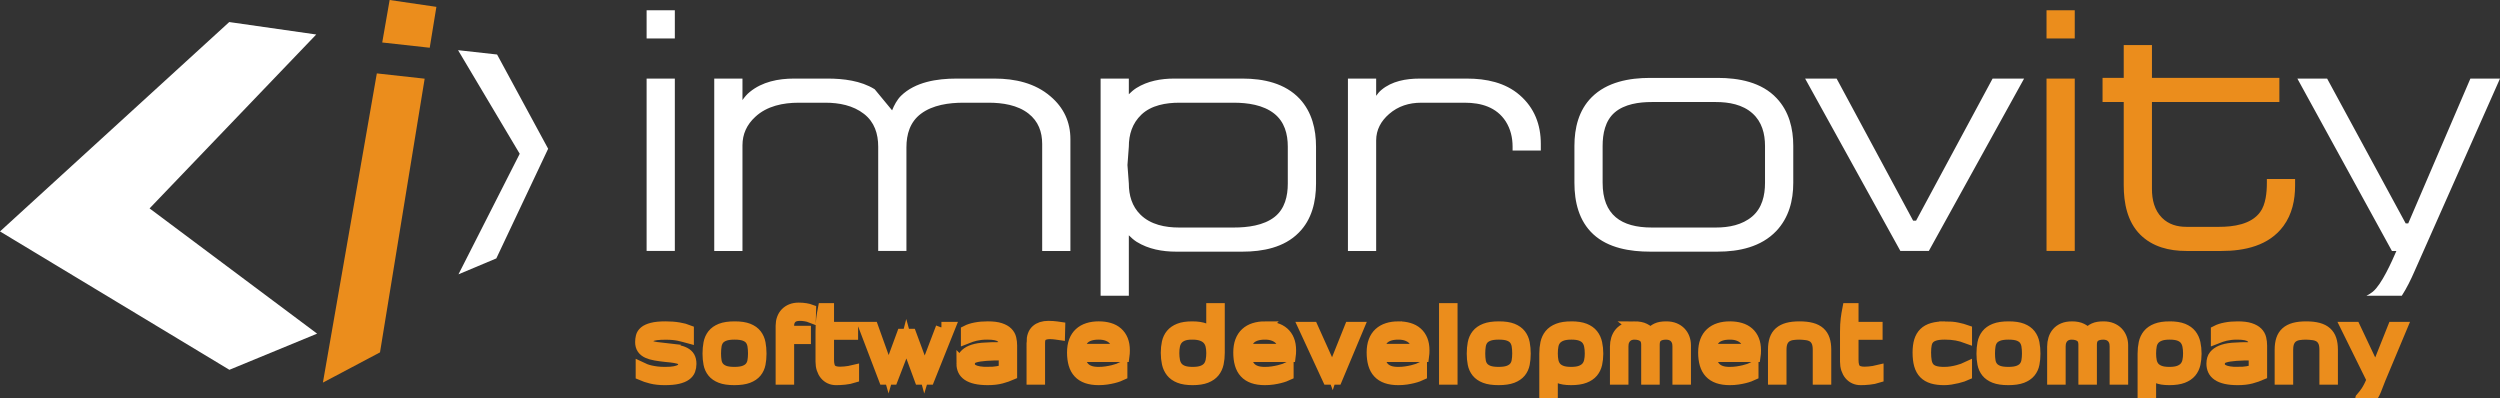 <svg width="220.883" height="35.195" xmlns="http://www.w3.org/2000/svg">
 <rect width="100%" height="100%" fill="#333333" stroke="none"/>
 <defs>
  <style type="text/css">
   <![CDATA[
    .fil0 {fill:white}
    .fil1 {fill:#EB8D1C}
    .fil2 {fill:#EB8D1C;fill-rule:nonzero}
   ]]>
  </style>
 </defs>
 <g>
  <title>background</title>
  <rect fill="none" id="canvas_background" height="402" width="582" y="-1" x="-1"/>
 </g>
 <g>
  <title>Layer 1</title>
  <g id="Слой_x0020_1">
   <g id="_120688912">
    <g id="svg_1">
     <polygon points="0,20.448 20.267,32.673 28.018,29.479 13.215,18.413 27.94,3.048 20.253,1.948 " class="fil0" id="_120700888"/>
     <path d="m28.53,33.804l5.044,-2.671l3.946,-24.181l-4.226,-0.467l-4.765,27.319l0,-0zm9.437,-29.586l0.589,-3.612l-4.13,-0.606l-0.655,3.754l4.196,0.464l0,0z" class="fil1" id="_120709168"/>
     <polygon points="40.471,4.434 43.919,4.816 48.43,13.142 43.851,22.832 40.507,24.237 45.918,13.587 " class="fil0" id="_120699280"/>
    </g>
    <path d="m57.13,22.173l0,-15.231l2.494,0l0,15.231l-2.494,0zm0,-21.267l2.494,0l0,2.494l-2.494,0l0,-2.494zm8.47,7.936c0.183,-0.263 0.395,-0.518 0.644,-0.716c1.101,-0.904 2.523,-1.183 3.914,-1.183l2.963,0c1.383,0 2.943,0.186 4.139,0.93l0.024,0.017l0.015,0.018c0.506,0.614 1.012,1.228 1.52,1.841c0.185,-0.457 0.436,-0.932 0.784,-1.28c1.259,-1.234 3.2,-1.525 4.891,-1.525l3.386,0c1.781,0 3.566,0.387 4.943,1.578c1.159,0.989 1.751,2.248 1.751,3.774l0,9.879l-2.494,0l0,-9.457c0,-1.075 -0.345,-2.004 -1.206,-2.681c-0.974,-0.765 -2.318,-0.962 -3.523,-0.962l-2.234,0c-1.27,0 -2.71,0.195 -3.752,0.979c-0.96,0.723 -1.279,1.805 -1.279,2.965l0,9.155l-2.494,0l0,-9.215c0,-1.139 -0.329,-2.171 -1.251,-2.892c-0.97,-0.759 -2.212,-0.992 -3.417,-0.992l-2.354,0c-1.379,0 -2.807,0.285 -3.845,1.255c-0.734,0.678 -1.125,1.504 -1.125,2.508l0,9.336l-2.494,0l0,-15.231l2.494,0l0,1.899l0,-0zm34.136,11.947l0,5.34l-2.494,0l0,-19.186l2.494,0l0,1.385c0.201,-0.202 0.42,-0.392 0.659,-0.546c0.999,-0.627 2.181,-0.839 3.346,-0.839l6.036,0c1.845,0 3.762,0.4 5.068,1.802c1.068,1.161 1.431,2.67 1.431,4.214l0,3.26c0,1.592 -0.367,3.18 -1.525,4.338c-1.295,1.32 -3.195,1.678 -4.974,1.678l-5.855,0c-1.216,0 -2.451,-0.219 -3.497,-0.87c-0.25,-0.161 -0.479,-0.363 -0.689,-0.575l-0,0zm21.852,-12.323c0.133,-0.19 0.285,-0.372 0.461,-0.519c0.928,-0.782 2.182,-1.003 3.363,-1.003l4.226,0c1.656,0 3.351,0.342 4.632,1.458c1.304,1.13 1.866,2.611 1.866,4.316l0,0.583l-2.494,0l0,-0.341c0,-0.797 -0.177,-1.56 -0.608,-2.237c-0.817,-1.259 -2.176,-1.647 -3.608,-1.647l-3.864,0c-1.062,0 -2.029,0.296 -2.837,1.002c-0.71,0.62 -1.137,1.383 -1.137,2.339l0,9.759l-2.494,0l0,-15.231l2.494,0l0,1.523l0,-0zm17.517,4.433c0,-1.585 0.372,-3.155 1.526,-4.309c1.346,-1.346 3.32,-1.707 5.154,-1.707l5.976,0c1.869,0 3.889,0.374 5.218,1.801c1.087,1.156 1.462,2.662 1.462,4.214l0,3.259c0,1.573 -0.393,3.077 -1.493,4.246c-1.348,1.42 -3.299,1.831 -5.187,1.831l-5.976,0c-1.744,0 -3.687,-0.309 -5.014,-1.537c-1.274,-1.179 -1.666,-2.861 -1.666,-4.54l0,-3.259l0,0zm29.925,6.6l0.261,0l6.761,-12.556l2.783,0l-8.417,15.231l-2.513,0l-8.417,-15.231l2.783,0l6.761,12.556zm43.522,0.241l0.222,0l5.493,-12.797l2.616,0l-7.585,17.097c-0.283,0.644 -0.649,1.407 -1.091,2.089l-3.125,0c0.201,-0.095 0.393,-0.213 0.571,-0.361c0.769,-0.634 1.652,-2.612 2.077,-3.594l-0.395,0l-8.356,-15.231l2.63,0l6.942,12.797l0,-0zm-112.937,-5.153l0.121,1.628c0,1.039 0.275,2.014 1.033,2.756c0.901,0.884 2.185,1.132 3.404,1.132l4.839,0c1.197,0 2.628,-0.17 3.598,-0.932c0.912,-0.716 1.171,-1.845 1.171,-2.952l0,-3.26c0,-1.121 -0.289,-2.201 -1.202,-2.923c-0.977,-0.773 -2.358,-0.961 -3.568,-0.961l-4.809,0c-1.176,0 -2.477,0.215 -3.36,1.057c-0.799,0.762 -1.107,1.746 -1.107,2.833l-0.121,1.622zm41.983,1.571c0,2.839 1.646,3.945 4.337,3.945l5.674,0c1.133,0 2.314,-0.221 3.201,-0.973c0.879,-0.746 1.135,-1.864 1.135,-2.972l0,-3.259c0,-1.088 -0.273,-2.136 -1.109,-2.884c-0.874,-0.784 -2.09,-1 -3.228,-1l-5.674,0c-1.11,0 -2.405,0.175 -3.276,0.927c-0.846,0.732 -1.061,1.892 -1.061,2.957l0,3.259z" class="fil0" id="_120687424"/>
    <path d="m180.817,22.173l0,-15.231l2.494,0l0,15.231l-2.494,0zm0,-21.267l2.494,0l0,2.494l-2.494,0l0,-2.494zm6.821,8.108l-1.871,0l0,-2.132l1.871,0l0,-2.898l2.494,0l0,2.898l11.258,0l0,2.132l-11.258,0l0,7.687c0,0.932 0.21,1.864 0.889,2.543c0.585,0.585 1.34,0.798 2.15,0.798l2.898,0c1.249,0 2.818,-0.208 3.614,-1.294c0.508,-0.678 0.602,-1.768 0.602,-2.591l0,-0.341l2.494,0l0,0.583c0,1.269 -0.265,2.527 -1.027,3.566c-1.277,1.743 -3.426,2.209 -5.472,2.209l-3.109,0c-1.505,0 -2.988,-0.357 -4.082,-1.451c-1.141,-1.141 -1.451,-2.801 -1.451,-4.354l0,-7.355l-0,-0z" class="fil1" id="_120694384"/>
    <g fill="white" id="svg_2">
     <path stroke="#eb8d1c" fill="none" d="m58.766,30.813c0.392,0.041 0.731,0.088 1.016,0.14c0.285,0.053 0.52,0.127 0.706,0.224c0.185,0.096 0.323,0.222 0.412,0.377c0.089,0.155 0.133,0.355 0.133,0.6c0,0.193 -0.031,0.374 -0.094,0.544c-0.062,0.169 -0.179,0.315 -0.349,0.438c-0.17,0.123 -0.404,0.219 -0.702,0.289c-0.298,0.07 -0.683,0.105 -1.153,0.105c-0.445,0 -0.838,-0.042 -1.181,-0.127c-0.342,-0.085 -0.639,-0.182 -0.89,-0.293l0,-0.614c0.11,0.053 0.232,0.104 0.365,0.154c0.133,0.05 0.284,0.093 0.451,0.132c0.167,0.038 0.355,0.07 0.565,0.096c0.209,0.026 0.444,0.039 0.706,0.039c0.366,0 0.659,-0.022 0.879,-0.066c0.22,-0.044 0.388,-0.102 0.506,-0.175c0.118,-0.073 0.193,-0.154 0.227,-0.241c0.034,-0.088 0.051,-0.175 0.051,-0.263c0,-0.105 -0.018,-0.194 -0.055,-0.267c-0.036,-0.073 -0.111,-0.136 -0.224,-0.188c-0.113,-0.053 -0.275,-0.098 -0.487,-0.136c-0.212,-0.038 -0.493,-0.072 -0.843,-0.101c-0.33,-0.035 -0.629,-0.076 -0.898,-0.123c-0.269,-0.047 -0.499,-0.114 -0.691,-0.202c-0.191,-0.088 -0.338,-0.205 -0.443,-0.355c-0.105,-0.149 -0.157,-0.34 -0.157,-0.574c0,-0.164 0.02,-0.326 0.059,-0.487c0.039,-0.161 0.133,-0.304 0.282,-0.429c0.15,-0.126 0.37,-0.226 0.663,-0.302c0.293,-0.076 0.691,-0.114 1.193,-0.114c0.434,0 0.825,0.031 1.173,0.092c0.348,0.061 0.621,0.133 0.82,0.214l0,0.631c-0.13,-0.035 -0.263,-0.071 -0.396,-0.109c-0.133,-0.038 -0.278,-0.073 -0.435,-0.105c-0.157,-0.032 -0.33,-0.057 -0.518,-0.075c-0.188,-0.017 -0.4,-0.026 -0.635,-0.026c-0.33,0 -0.598,0.013 -0.804,0.039c-0.207,0.026 -0.369,0.066 -0.487,0.118c-0.117,0.053 -0.197,0.117 -0.239,0.193c-0.042,0.076 -0.062,0.163 -0.062,0.263c0,0.123 0.02,0.221 0.062,0.294c0.042,0.073 0.119,0.133 0.231,0.179c0.113,0.047 0.27,0.085 0.471,0.114c0.201,0.029 0.459,0.061 0.773,0.096zm6.152,-1.919c0.496,0 0.895,0.06 1.196,0.179c0.301,0.12 0.534,0.286 0.698,0.499c0.165,0.214 0.275,0.463 0.33,0.749c0.055,0.286 0.082,0.596 0.082,0.929c0,0.321 -0.028,0.62 -0.082,0.898c-0.055,0.278 -0.166,0.518 -0.334,0.723c-0.167,0.204 -0.403,0.365 -0.71,0.482c-0.306,0.117 -0.713,0.175 -1.22,0.175c-0.497,0 -0.896,-0.058 -1.197,-0.175c-0.301,-0.117 -0.534,-0.278 -0.698,-0.482c-0.165,-0.205 -0.275,-0.445 -0.33,-0.723c-0.055,-0.278 -0.083,-0.577 -0.083,-0.898c0,-0.333 0.027,-0.643 0.083,-0.929c0.055,-0.286 0.166,-0.536 0.333,-0.749c0.167,-0.213 0.404,-0.379 0.71,-0.499c0.306,-0.12 0.713,-0.179 1.22,-0.179zm-0.032,4.022c0.371,0 0.67,-0.042 0.894,-0.127c0.225,-0.085 0.398,-0.202 0.518,-0.351c0.121,-0.149 0.199,-0.326 0.236,-0.531c0.036,-0.204 0.055,-0.429 0.055,-0.674c0,-0.252 -0.017,-0.482 -0.051,-0.692c-0.034,-0.21 -0.108,-0.393 -0.224,-0.548c-0.115,-0.155 -0.284,-0.274 -0.506,-0.359c-0.222,-0.085 -0.522,-0.127 -0.898,-0.127c-0.387,0 -0.693,0.043 -0.918,0.131c-0.225,0.088 -0.395,0.207 -0.51,0.359c-0.115,0.152 -0.19,0.335 -0.224,0.548c-0.034,0.214 -0.051,0.443 -0.051,0.688c0,0.245 0.017,0.47 0.051,0.674c0.034,0.205 0.11,0.381 0.228,0.531c0.118,0.149 0.286,0.266 0.506,0.351c0.22,0.085 0.518,0.127 0.894,0.127zm4.144,-4.136c0,-0.222 0.034,-0.428 0.102,-0.618c0.068,-0.19 0.169,-0.353 0.302,-0.491c0.133,-0.137 0.294,-0.244 0.483,-0.32c0.188,-0.076 0.405,-0.114 0.651,-0.114c0.225,0 0.43,0.017 0.616,0.048c0.186,0.032 0.326,0.066 0.42,0.101l-0.016,0.613c-0.105,-0.041 -0.242,-0.076 -0.412,-0.105c-0.17,-0.029 -0.339,-0.044 -0.506,-0.044c-0.34,0 -0.593,0.085 -0.758,0.254c-0.165,0.169 -0.247,0.392 -0.247,0.666l0,0.517l1.483,0l0,0.613l-1.483,0l0,3.584l-0.635,0l0,-4.706l0,0zm4.159,3.014c0,0.409 0.078,0.695 0.236,0.859c0.157,0.164 0.426,0.245 0.808,0.245c0.136,0 0.272,-0.007 0.408,-0.022c0.136,-0.015 0.262,-0.031 0.377,-0.048c0.136,-0.023 0.264,-0.05 0.384,-0.079l0,0.587c-0.11,0.035 -0.231,0.065 -0.365,0.092c-0.133,0.026 -0.269,0.047 -0.408,0.061c-0.139,0.015 -0.273,0.025 -0.404,0.031c-0.131,0.006 -0.249,0.009 -0.353,0.009c-0.198,0 -0.379,-0.038 -0.541,-0.114c-0.162,-0.076 -0.3,-0.184 -0.416,-0.324c-0.115,-0.14 -0.204,-0.307 -0.267,-0.499c-0.063,-0.193 -0.094,-0.406 -0.094,-0.64l0,-2.655c0,-0.427 0.02,-0.798 0.059,-1.113c0.039,-0.316 0.088,-0.616 0.145,-0.902l0.432,0l0,1.656l2.126,0l0,0.587l-2.126,0l0,2.269l0,-0zm9.988,-2.857l0.722,0l-1.82,4.548l-0.8,0l-1.067,-2.91l-0.126,-0.456l-0.118,0.456l-1.121,2.91l-0.722,0l-1.734,-4.548l0.722,0l1.24,3.461l0.157,0.552l0.157,-0.543l1.051,-2.857l0.761,0l1.059,2.857l0.149,0.552l0.165,-0.543l1.326,-3.479l0,0zm1.829,3.198c0,-0.309 0.072,-0.551 0.216,-0.723c0.144,-0.172 0.333,-0.308 0.569,-0.407c0.13,-0.053 0.273,-0.098 0.428,-0.136c0.154,-0.038 0.344,-0.067 0.569,-0.088c0.225,-0.02 0.494,-0.035 0.808,-0.044c0.314,-0.009 0.695,-0.013 1.146,-0.013l0,-0.245c0,-0.163 -0.025,-0.307 -0.075,-0.429c-0.05,-0.123 -0.134,-0.225 -0.251,-0.307c-0.117,-0.082 -0.273,-0.142 -0.467,-0.179c-0.193,-0.039 -0.434,-0.057 -0.722,-0.057c-0.22,0 -0.413,0.01 -0.58,0.031c-0.168,0.02 -0.322,0.047 -0.463,0.079c-0.141,0.032 -0.274,0.07 -0.4,0.114c-0.126,0.044 -0.254,0.092 -0.385,0.144l0,-0.631c0.214,-0.111 0.482,-0.198 0.804,-0.259c0.322,-0.062 0.679,-0.092 1.071,-0.092c0.455,0 0.82,0.045 1.094,0.136c0.275,0.09 0.487,0.21 0.635,0.359c0.149,0.149 0.248,0.323 0.294,0.521c0.047,0.199 0.07,0.406 0.07,0.622l0,2.55c-0.266,0.117 -0.567,0.221 -0.902,0.311c-0.335,0.091 -0.732,0.136 -1.193,0.136c-0.419,0 -0.773,-0.034 -1.063,-0.101c-0.29,-0.067 -0.524,-0.162 -0.702,-0.285c-0.177,-0.123 -0.306,-0.269 -0.384,-0.438c-0.079,-0.17 -0.118,-0.36 -0.118,-0.57l0,0zm2.291,0.78c0.168,0 0.318,-0.006 0.451,-0.018c0.134,-0.012 0.256,-0.026 0.369,-0.043c0.113,-0.018 0.219,-0.04 0.318,-0.066c0.099,-0.027 0.201,-0.054 0.306,-0.083l0,-1.367c-0.686,0 -1.232,0.016 -1.64,0.048c-0.408,0.032 -0.721,0.08 -0.937,0.145c-0.217,0.064 -0.359,0.15 -0.428,0.259c-0.068,0.108 -0.102,0.235 -0.102,0.381c0,0.111 0.029,0.212 0.086,0.302c0.058,0.09 0.152,0.17 0.283,0.237c0.13,0.067 0.302,0.118 0.514,0.154c0.212,0.035 0.472,0.053 0.78,0.053l0,0zm3.9,-2.655c0,-0.491 0.127,-0.849 0.381,-1.073c0.253,-0.225 0.603,-0.338 1.047,-0.338c0.136,0 0.265,0.005 0.388,0.013c0.123,0.009 0.229,0.019 0.318,0.031c0.105,0.017 0.199,0.032 0.283,0.044l-0.015,0.613c-0.089,-0.012 -0.18,-0.026 -0.275,-0.043c-0.079,-0.012 -0.166,-0.022 -0.263,-0.031c-0.097,-0.009 -0.19,-0.013 -0.278,-0.013c-0.314,0 -0.551,0.06 -0.71,0.179c-0.159,0.12 -0.239,0.337 -0.239,0.653l0,3.19l-0.635,0l0,-3.225l0,0zm5.885,-1.367c0.34,0 0.648,0.041 0.926,0.123c0.277,0.081 0.514,0.208 0.71,0.381c0.196,0.172 0.346,0.387 0.451,0.644c0.105,0.257 0.157,0.561 0.157,0.911c0,0.088 -0.003,0.181 -0.008,0.28c-0.005,0.099 -0.013,0.184 -0.023,0.254l-3.883,0c0.011,0.204 0.046,0.393 0.106,0.565c0.06,0.172 0.153,0.323 0.279,0.452c0.125,0.128 0.29,0.229 0.494,0.302c0.204,0.073 0.46,0.11 0.769,0.11c0.241,0 0.468,-0.016 0.683,-0.048c0.215,-0.032 0.411,-0.07 0.588,-0.114c0.178,-0.044 0.334,-0.089 0.467,-0.136c0.133,-0.047 0.237,-0.088 0.31,-0.123l0,0.614c-0.073,0.035 -0.173,0.076 -0.299,0.122c-0.125,0.047 -0.276,0.092 -0.451,0.136c-0.175,0.044 -0.372,0.081 -0.588,0.114c-0.217,0.032 -0.452,0.048 -0.703,0.048c-0.402,0 -0.749,-0.051 -1.039,-0.153c-0.29,-0.102 -0.529,-0.254 -0.714,-0.456c-0.186,-0.201 -0.322,-0.451 -0.408,-0.749c-0.086,-0.298 -0.13,-0.64 -0.13,-1.025c0,-0.386 0.054,-0.72 0.161,-1.004c0.107,-0.283 0.262,-0.517 0.463,-0.701c0.201,-0.184 0.444,-0.322 0.726,-0.412c0.283,-0.091 0.602,-0.136 0.958,-0.136zm1.631,1.928c0,-0.175 -0.032,-0.342 -0.097,-0.499c-0.066,-0.158 -0.165,-0.296 -0.299,-0.416c-0.133,-0.12 -0.304,-0.216 -0.51,-0.289c-0.207,-0.073 -0.449,-0.11 -0.726,-0.11c-0.304,0 -0.561,0.034 -0.773,0.101c-0.212,0.067 -0.384,0.161 -0.518,0.28c-0.133,0.12 -0.23,0.264 -0.29,0.434c-0.06,0.17 -0.09,0.357 -0.09,0.561l3.303,0l0,-0.062l0,0zm6.654,2.708c-0.476,0 -0.864,-0.06 -1.165,-0.179c-0.301,-0.12 -0.535,-0.286 -0.703,-0.499c-0.167,-0.213 -0.283,-0.463 -0.345,-0.749c-0.063,-0.286 -0.095,-0.596 -0.095,-0.929c0,-0.321 0.03,-0.621 0.09,-0.898c0.061,-0.278 0.174,-0.518 0.341,-0.723c0.168,-0.204 0.399,-0.365 0.694,-0.482c0.295,-0.117 0.676,-0.175 1.142,-0.175c0.251,0 0.466,0.014 0.647,0.044c0.18,0.029 0.338,0.07 0.475,0.123c0.136,0.053 0.253,0.115 0.353,0.188c0.099,0.073 0.191,0.154 0.275,0.241l0,-2.208l0.636,0l0,3.89c0,0.339 -0.032,0.652 -0.094,0.938c-0.063,0.286 -0.179,0.535 -0.349,0.745c-0.17,0.21 -0.408,0.375 -0.714,0.495c-0.306,0.12 -0.703,0.179 -1.189,0.179zm-0.047,-4.022c-0.334,0 -0.607,0.042 -0.815,0.127c-0.209,0.085 -0.374,0.202 -0.495,0.351c-0.12,0.149 -0.202,0.326 -0.247,0.53c-0.044,0.204 -0.066,0.429 -0.066,0.675c0,0.251 0.021,0.482 0.062,0.692c0.042,0.21 0.123,0.393 0.243,0.548c0.121,0.155 0.291,0.274 0.51,0.359c0.22,0.085 0.508,0.127 0.863,0.127c0.366,0 0.66,-0.044 0.883,-0.132c0.222,-0.087 0.394,-0.207 0.514,-0.359c0.12,-0.152 0.201,-0.334 0.243,-0.548c0.042,-0.213 0.063,-0.442 0.063,-0.688c0,-0.245 -0.025,-0.47 -0.074,-0.675c-0.05,-0.205 -0.14,-0.381 -0.271,-0.53c-0.13,-0.149 -0.309,-0.266 -0.537,-0.351c-0.227,-0.085 -0.519,-0.127 -0.875,-0.127zm6.45,-0.613c0.34,0 0.648,0.041 0.926,0.123c0.276,0.081 0.514,0.208 0.71,0.381c0.196,0.172 0.346,0.387 0.451,0.644c0.105,0.257 0.157,0.561 0.157,0.911c0,0.088 -0.003,0.181 -0.008,0.28c-0.005,0.099 -0.013,0.184 -0.023,0.254l-3.884,0c0.011,0.204 0.046,0.393 0.107,0.565c0.06,0.172 0.153,0.323 0.278,0.452c0.125,0.128 0.29,0.229 0.494,0.302c0.204,0.073 0.46,0.11 0.769,0.11c0.241,0 0.468,-0.016 0.683,-0.048c0.215,-0.032 0.411,-0.07 0.588,-0.114c0.178,-0.044 0.333,-0.089 0.467,-0.136c0.133,-0.047 0.237,-0.088 0.31,-0.123l0,0.614c-0.074,0.035 -0.173,0.076 -0.299,0.122c-0.125,0.047 -0.276,0.092 -0.451,0.136c-0.175,0.044 -0.371,0.081 -0.588,0.114c-0.217,0.032 -0.451,0.048 -0.702,0.048c-0.402,0 -0.749,-0.051 -1.039,-0.153c-0.29,-0.102 -0.529,-0.254 -0.714,-0.456c-0.186,-0.201 -0.322,-0.451 -0.409,-0.749c-0.086,-0.298 -0.129,-0.64 -0.129,-1.025c0,-0.386 0.054,-0.72 0.161,-1.004c0.108,-0.283 0.262,-0.517 0.463,-0.701c0.201,-0.184 0.443,-0.322 0.726,-0.412c0.283,-0.091 0.602,-0.136 0.957,-0.136zm1.632,1.928c0,-0.175 -0.033,-0.342 -0.098,-0.499c-0.066,-0.158 -0.165,-0.296 -0.298,-0.416c-0.133,-0.12 -0.303,-0.216 -0.51,-0.289c-0.207,-0.073 -0.449,-0.11 -0.726,-0.11c-0.303,0 -0.561,0.034 -0.773,0.101c-0.212,0.067 -0.384,0.161 -0.518,0.28c-0.133,0.12 -0.23,0.264 -0.29,0.434c-0.06,0.17 -0.09,0.357 -0.09,0.561l3.303,0l0,-0.062zm5.877,-1.884l0.73,0l-1.906,4.548l-0.769,0l-2.103,-4.548l0.73,0l1.561,3.47l0.197,0.534c0.057,-0.178 0.115,-0.356 0.172,-0.534l1.388,-3.47l0,0zm4.277,-0.044c0.34,0 0.648,0.041 0.925,0.123c0.277,0.081 0.514,0.208 0.71,0.381c0.196,0.172 0.346,0.387 0.451,0.644c0.105,0.257 0.157,0.561 0.157,0.911c0,0.088 -0.002,0.181 -0.008,0.28c-0.005,0.099 -0.013,0.184 -0.023,0.254l-3.883,0c0.011,0.204 0.046,0.393 0.106,0.565c0.06,0.172 0.153,0.323 0.278,0.452c0.125,0.128 0.29,0.229 0.494,0.302c0.204,0.073 0.46,0.11 0.769,0.11c0.241,0 0.468,-0.016 0.683,-0.048c0.214,-0.032 0.411,-0.07 0.588,-0.114c0.178,-0.044 0.334,-0.089 0.467,-0.136c0.133,-0.047 0.237,-0.088 0.31,-0.123l0,0.614c-0.073,0.035 -0.173,0.076 -0.299,0.122c-0.125,0.047 -0.276,0.092 -0.451,0.136c-0.175,0.044 -0.372,0.081 -0.588,0.114c-0.217,0.032 -0.452,0.048 -0.703,0.048c-0.403,0 -0.749,-0.051 -1.039,-0.153c-0.291,-0.102 -0.529,-0.254 -0.714,-0.456c-0.186,-0.201 -0.322,-0.451 -0.408,-0.749c-0.086,-0.298 -0.13,-0.64 -0.13,-1.025c0,-0.386 0.054,-0.72 0.161,-1.004c0.107,-0.283 0.261,-0.517 0.463,-0.701c0.201,-0.184 0.444,-0.322 0.726,-0.412c0.283,-0.091 0.602,-0.136 0.958,-0.136zm1.631,1.928c0,-0.175 -0.032,-0.342 -0.098,-0.499c-0.065,-0.158 -0.165,-0.296 -0.298,-0.416c-0.133,-0.12 -0.304,-0.216 -0.51,-0.289c-0.207,-0.073 -0.449,-0.11 -0.726,-0.11c-0.304,0 -0.561,0.034 -0.773,0.101c-0.212,0.067 -0.384,0.161 -0.518,0.28c-0.133,0.12 -0.23,0.264 -0.29,0.434c-0.06,0.17 -0.09,0.357 -0.09,0.561l3.303,0l0,-0.062l0,0zm2.457,-3.54l0.635,0l0,6.204l-0.635,0l0,-6.204zm4.794,1.612c0.497,0 0.896,0.06 1.196,0.179c0.301,0.12 0.534,0.286 0.699,0.499c0.165,0.214 0.275,0.463 0.329,0.749c0.055,0.286 0.082,0.596 0.082,0.929c0,0.321 -0.027,0.62 -0.082,0.898c-0.055,0.278 -0.166,0.518 -0.333,0.723c-0.168,0.204 -0.404,0.365 -0.71,0.482c-0.306,0.117 -0.712,0.175 -1.22,0.175c-0.497,0 -0.896,-0.058 -1.197,-0.175c-0.301,-0.117 -0.533,-0.278 -0.698,-0.482c-0.165,-0.205 -0.275,-0.445 -0.33,-0.723c-0.055,-0.278 -0.082,-0.577 -0.082,-0.898c0,-0.333 0.027,-0.643 0.082,-0.929c0.055,-0.286 0.166,-0.536 0.333,-0.749c0.168,-0.213 0.404,-0.379 0.71,-0.499c0.306,-0.12 0.712,-0.179 1.22,-0.179l0,0zm-0.031,4.022c0.371,0 0.669,-0.042 0.894,-0.127c0.225,-0.085 0.398,-0.202 0.518,-0.351c0.12,-0.149 0.198,-0.326 0.235,-0.531c0.036,-0.204 0.055,-0.429 0.055,-0.674c0,-0.252 -0.017,-0.482 -0.051,-0.692c-0.034,-0.21 -0.108,-0.393 -0.224,-0.548c-0.115,-0.155 -0.284,-0.274 -0.506,-0.359c-0.222,-0.085 -0.522,-0.127 -0.898,-0.127c-0.387,0 -0.693,0.043 -0.918,0.131c-0.225,0.088 -0.395,0.207 -0.51,0.359c-0.115,0.152 -0.19,0.335 -0.224,0.548c-0.034,0.214 -0.051,0.443 -0.051,0.688c0,0.245 0.017,0.47 0.051,0.674c0.034,0.205 0.11,0.381 0.227,0.531c0.118,0.149 0.286,0.266 0.506,0.351c0.22,0.085 0.518,0.127 0.895,0.127zm6.442,-4.022c0.476,0 0.864,0.06 1.165,0.179c0.301,0.12 0.535,0.286 0.702,0.499c0.168,0.214 0.283,0.463 0.345,0.749c0.062,0.286 0.094,0.596 0.094,0.929c0,0.321 -0.032,0.62 -0.094,0.898c-0.063,0.278 -0.179,0.518 -0.349,0.723c-0.17,0.204 -0.408,0.365 -0.714,0.482c-0.306,0.117 -0.702,0.175 -1.188,0.175c-0.251,0 -0.463,-0.015 -0.636,-0.044c-0.172,-0.029 -0.322,-0.07 -0.447,-0.123c-0.126,-0.053 -0.234,-0.115 -0.326,-0.188c-0.092,-0.073 -0.179,-0.154 -0.263,-0.241l0,2.261l-0.636,0l0,-3.943c0,-0.339 0.032,-0.651 0.094,-0.938c0.063,-0.286 0.179,-0.535 0.349,-0.745c0.17,-0.21 0.408,-0.375 0.714,-0.495c0.306,-0.12 0.703,-0.179 1.189,-0.179zm-0.032,4.022c0.351,0 0.637,-0.042 0.859,-0.127c0.222,-0.085 0.396,-0.202 0.522,-0.351c0.126,-0.149 0.21,-0.326 0.255,-0.531c0.045,-0.204 0.067,-0.429 0.067,-0.674c0,-0.252 -0.021,-0.482 -0.063,-0.692c-0.041,-0.21 -0.123,-0.393 -0.243,-0.548c-0.121,-0.155 -0.291,-0.274 -0.51,-0.359c-0.22,-0.085 -0.508,-0.127 -0.863,-0.127c-0.366,0 -0.66,0.043 -0.883,0.131c-0.222,0.088 -0.395,0.207 -0.517,0.359c-0.123,0.152 -0.204,0.335 -0.243,0.548c-0.039,0.214 -0.059,0.443 -0.059,0.688c0,0.245 0.021,0.47 0.062,0.674c0.042,0.205 0.123,0.381 0.243,0.531c0.12,0.149 0.29,0.266 0.51,0.351c0.219,0.085 0.507,0.127 0.863,0.127zm5.603,-4.022c0.361,0 0.651,0.055 0.871,0.167c0.219,0.111 0.392,0.24 0.518,0.385l0.032,0c0.083,-0.087 0.169,-0.165 0.255,-0.232c0.087,-0.067 0.182,-0.126 0.286,-0.175c0.105,-0.05 0.225,-0.086 0.361,-0.11c0.136,-0.024 0.298,-0.035 0.486,-0.035c0.272,0 0.512,0.042 0.718,0.127c0.207,0.085 0.381,0.2 0.522,0.346c0.141,0.146 0.248,0.317 0.322,0.513c0.073,0.196 0.11,0.402 0.11,0.618l0,2.988l-0.636,0l0,-2.883c0,-0.204 -0.031,-0.377 -0.094,-0.517c-0.063,-0.14 -0.144,-0.252 -0.243,-0.337c-0.1,-0.085 -0.212,-0.146 -0.337,-0.184c-0.126,-0.039 -0.252,-0.057 -0.377,-0.057c-0.345,0 -0.61,0.074 -0.796,0.224c-0.185,0.149 -0.278,0.387 -0.278,0.714l0,3.041l-0.636,0l0,-3.041c0,-0.327 -0.1,-0.565 -0.299,-0.714c-0.198,-0.149 -0.47,-0.224 -0.815,-0.224c-0.121,0 -0.24,0.019 -0.357,0.057c-0.117,0.038 -0.226,0.1 -0.325,0.188c-0.1,0.087 -0.179,0.201 -0.24,0.342c-0.06,0.14 -0.09,0.315 -0.09,0.526l0,2.865l-0.635,0l0,-2.865c0,-0.233 0.033,-0.456 0.098,-0.666c0.065,-0.21 0.166,-0.394 0.302,-0.552c0.136,-0.158 0.31,-0.282 0.522,-0.372c0.212,-0.091 0.464,-0.136 0.757,-0.136zm8.427,0c0.34,0 0.648,0.041 0.926,0.123c0.277,0.081 0.513,0.208 0.71,0.381c0.196,0.172 0.346,0.387 0.45,0.644c0.105,0.257 0.157,0.561 0.157,0.911c0,0.088 -0.003,0.181 -0.008,0.28c-0.005,0.099 -0.013,0.184 -0.024,0.254l-3.883,0c0.011,0.204 0.046,0.393 0.106,0.565c0.06,0.172 0.153,0.323 0.278,0.452c0.125,0.128 0.29,0.229 0.494,0.302c0.204,0.073 0.46,0.11 0.769,0.11c0.241,0 0.468,-0.016 0.683,-0.048c0.215,-0.032 0.41,-0.07 0.589,-0.114c0.177,-0.044 0.333,-0.089 0.466,-0.136c0.133,-0.047 0.237,-0.088 0.31,-0.123l0,0.614c-0.074,0.035 -0.173,0.076 -0.298,0.122c-0.125,0.047 -0.276,0.092 -0.451,0.136c-0.175,0.044 -0.371,0.081 -0.588,0.114c-0.217,0.032 -0.451,0.048 -0.702,0.048c-0.403,0 -0.749,-0.051 -1.04,-0.153c-0.29,-0.102 -0.528,-0.254 -0.714,-0.456c-0.186,-0.201 -0.322,-0.451 -0.409,-0.749c-0.086,-0.298 -0.13,-0.64 -0.13,-1.025c0,-0.386 0.054,-0.72 0.161,-1.004c0.107,-0.283 0.262,-0.517 0.463,-0.701c0.201,-0.184 0.443,-0.322 0.726,-0.412c0.283,-0.091 0.602,-0.136 0.957,-0.136zm1.632,1.928c0,-0.175 -0.033,-0.342 -0.098,-0.499c-0.066,-0.158 -0.165,-0.296 -0.299,-0.416c-0.133,-0.12 -0.303,-0.216 -0.51,-0.289c-0.206,-0.073 -0.449,-0.11 -0.726,-0.11c-0.303,0 -0.561,0.034 -0.773,0.101c-0.212,0.067 -0.384,0.161 -0.518,0.28c-0.133,0.12 -0.23,0.264 -0.29,0.434c-0.06,0.17 -0.09,0.357 -0.09,0.561l3.303,0l0,-0.062l0,0zm4.512,-1.928c0.419,0 0.774,0.039 1.067,0.118c0.293,0.079 0.531,0.2 0.714,0.364c0.183,0.163 0.316,0.371 0.4,0.622c0.084,0.252 0.126,0.55 0.126,0.894l0,2.594l-0.636,0l0,-2.576c0,-0.31 -0.043,-0.557 -0.13,-0.74c-0.086,-0.184 -0.205,-0.324 -0.357,-0.421c-0.152,-0.096 -0.33,-0.159 -0.534,-0.188c-0.204,-0.029 -0.421,-0.047 -0.651,-0.053c-0.22,0 -0.429,0.015 -0.627,0.043c-0.199,0.029 -0.374,0.092 -0.526,0.189c-0.152,0.097 -0.272,0.238 -0.361,0.425c-0.089,0.187 -0.133,0.435 -0.133,0.745l0,2.576l-0.636,0l0,-2.585c0,-0.351 0.042,-0.651 0.125,-0.903c0.084,-0.251 0.217,-0.459 0.4,-0.622c0.183,-0.163 0.419,-0.285 0.706,-0.364c0.288,-0.079 0.638,-0.118 1.051,-0.118zm4.716,2.9c0,0.409 0.078,0.695 0.236,0.859c0.157,0.164 0.426,0.245 0.808,0.245c0.136,0 0.272,-0.007 0.408,-0.022c0.136,-0.015 0.262,-0.031 0.377,-0.048c0.136,-0.023 0.264,-0.05 0.384,-0.079l0,0.587c-0.109,0.035 -0.231,0.065 -0.365,0.092c-0.133,0.026 -0.269,0.047 -0.408,0.061c-0.139,0.015 -0.273,0.025 -0.404,0.031c-0.131,0.006 -0.248,0.009 -0.353,0.009c-0.198,0 -0.379,-0.038 -0.541,-0.114c-0.162,-0.076 -0.3,-0.184 -0.416,-0.324c-0.115,-0.14 -0.204,-0.307 -0.267,-0.499c-0.063,-0.193 -0.094,-0.406 -0.094,-0.64l0,-2.655c0,-0.427 0.02,-0.798 0.059,-1.113c0.039,-0.316 0.088,-0.616 0.145,-0.902l0.432,0l0,1.656l2.126,0l0,0.587l-2.126,0l0,2.269l0,-0zm8.137,-2.9c0.408,0 0.768,0.032 1.079,0.096c0.311,0.065 0.582,0.137 0.812,0.219l0,0.622c-0.267,-0.099 -0.553,-0.178 -0.859,-0.237c-0.306,-0.058 -0.655,-0.087 -1.047,-0.087c-0.372,0 -0.67,0.035 -0.895,0.105c-0.225,0.07 -0.398,0.174 -0.518,0.311c-0.12,0.137 -0.2,0.308 -0.239,0.513c-0.039,0.204 -0.059,0.441 -0.059,0.71c0,0.304 0.021,0.567 0.062,0.789c0.042,0.222 0.122,0.406 0.24,0.552c0.117,0.146 0.285,0.254 0.502,0.325c0.217,0.07 0.498,0.105 0.843,0.105c0.22,0 0.433,-0.016 0.639,-0.048c0.207,-0.032 0.397,-0.071 0.569,-0.118c0.172,-0.047 0.325,-0.094 0.455,-0.14c0.131,-0.047 0.233,-0.088 0.306,-0.123l0,0.623c-0.073,0.035 -0.18,0.076 -0.321,0.122c-0.141,0.047 -0.302,0.092 -0.483,0.136c-0.18,0.044 -0.372,0.081 -0.573,0.114c-0.201,0.032 -0.396,0.048 -0.584,0.048c-0.403,0 -0.749,-0.044 -1.04,-0.131c-0.29,-0.088 -0.528,-0.226 -0.714,-0.416c-0.186,-0.19 -0.322,-0.435 -0.408,-0.736c-0.086,-0.301 -0.129,-0.667 -0.129,-1.1c0,-0.398 0.043,-0.738 0.129,-1.021c0.087,-0.283 0.224,-0.517 0.412,-0.701c0.188,-0.184 0.433,-0.318 0.733,-0.403c0.301,-0.085 0.663,-0.127 1.087,-0.127l0,0z" class="fil2" id="_120705424"/>
     <path stroke="#eb8d1c" fill="none" d="m177.475,28.894c0.497,0 0.896,0.06 1.196,0.179c0.301,0.12 0.534,0.286 0.698,0.499c0.165,0.214 0.275,0.463 0.329,0.749c0.055,0.286 0.082,0.596 0.082,0.929c0,0.321 -0.027,0.62 -0.082,0.898c-0.054,0.278 -0.165,0.518 -0.333,0.723c-0.167,0.204 -0.404,0.365 -0.71,0.482c-0.306,0.117 -0.713,0.175 -1.22,0.175c-0.497,0 -0.895,-0.058 -1.197,-0.175c-0.3,-0.117 -0.533,-0.278 -0.698,-0.482c-0.165,-0.205 -0.275,-0.445 -0.33,-0.723c-0.055,-0.278 -0.082,-0.577 -0.082,-0.898c0,-0.333 0.028,-0.643 0.082,-0.929c0.055,-0.286 0.166,-0.536 0.334,-0.749c0.167,-0.213 0.404,-0.379 0.71,-0.499c0.306,-0.12 0.713,-0.179 1.22,-0.179zm-0.031,4.022c0.371,0 0.67,-0.042 0.894,-0.127c0.225,-0.085 0.398,-0.202 0.518,-0.351c0.121,-0.149 0.199,-0.326 0.236,-0.531c0.036,-0.204 0.055,-0.429 0.055,-0.674c0,-0.252 -0.017,-0.482 -0.051,-0.692c-0.034,-0.21 -0.109,-0.393 -0.224,-0.548c-0.115,-0.155 -0.284,-0.274 -0.506,-0.359c-0.222,-0.085 -0.522,-0.127 -0.898,-0.127c-0.387,0 -0.693,0.043 -0.918,0.131c-0.225,0.088 -0.395,0.207 -0.51,0.359c-0.115,0.152 -0.189,0.335 -0.224,0.548c-0.034,0.214 -0.051,0.443 -0.051,0.688c0,0.245 0.017,0.47 0.051,0.674c0.034,0.205 0.11,0.381 0.227,0.531c0.118,0.149 0.286,0.266 0.506,0.351c0.22,0.085 0.518,0.127 0.895,0.127zm5.603,-4.022c0.361,0 0.651,0.055 0.871,0.167c0.219,0.111 0.392,0.24 0.518,0.385l0.031,0c0.084,-0.087 0.169,-0.165 0.255,-0.232c0.087,-0.067 0.182,-0.126 0.287,-0.175c0.105,-0.05 0.225,-0.086 0.361,-0.11c0.136,-0.024 0.298,-0.035 0.487,-0.035c0.272,0 0.511,0.042 0.718,0.127c0.207,0.085 0.38,0.2 0.522,0.346c0.141,0.146 0.248,0.317 0.322,0.513c0.073,0.196 0.11,0.402 0.11,0.618l0,2.988l-0.636,0l0,-2.883c0,-0.204 -0.032,-0.377 -0.094,-0.517c-0.063,-0.14 -0.144,-0.252 -0.243,-0.337c-0.1,-0.085 -0.212,-0.146 -0.338,-0.184c-0.126,-0.039 -0.251,-0.057 -0.376,-0.057c-0.345,0 -0.61,0.074 -0.796,0.224c-0.185,0.149 -0.279,0.387 -0.279,0.714l0,3.041l-0.635,0l0,-3.041c0,-0.327 -0.099,-0.565 -0.298,-0.714c-0.198,-0.149 -0.471,-0.224 -0.816,-0.224c-0.12,0 -0.239,0.019 -0.357,0.057c-0.118,0.038 -0.226,0.1 -0.326,0.188c-0.099,0.087 -0.179,0.201 -0.239,0.342c-0.06,0.14 -0.09,0.315 -0.09,0.526l0,2.865l-0.635,0l0,-2.865c0,-0.233 0.033,-0.456 0.098,-0.666c0.065,-0.21 0.165,-0.394 0.302,-0.552c0.136,-0.158 0.31,-0.282 0.522,-0.372c0.212,-0.091 0.464,-0.136 0.757,-0.136zm8.663,0c0.476,0 0.864,0.06 1.165,0.179c0.301,0.12 0.535,0.286 0.702,0.499c0.168,0.214 0.283,0.463 0.345,0.749c0.062,0.286 0.094,0.596 0.094,0.929c0,0.321 -0.032,0.62 -0.094,0.898c-0.063,0.278 -0.179,0.518 -0.349,0.723c-0.17,0.204 -0.409,0.365 -0.714,0.482c-0.306,0.117 -0.702,0.175 -1.189,0.175c-0.251,0 -0.463,-0.015 -0.635,-0.044c-0.172,-0.029 -0.322,-0.07 -0.447,-0.123c-0.126,-0.053 -0.234,-0.115 -0.326,-0.188c-0.092,-0.073 -0.179,-0.154 -0.263,-0.241l0,2.261l-0.636,0l0,-3.943c0,-0.339 0.032,-0.651 0.094,-0.938c0.063,-0.286 0.179,-0.535 0.349,-0.745c0.17,-0.21 0.408,-0.375 0.714,-0.495c0.306,-0.12 0.702,-0.179 1.189,-0.179zm-0.032,4.022c0.351,0 0.637,-0.042 0.859,-0.127c0.222,-0.085 0.396,-0.202 0.522,-0.351c0.126,-0.149 0.21,-0.326 0.255,-0.531c0.045,-0.204 0.067,-0.429 0.067,-0.674c0,-0.252 -0.021,-0.482 -0.063,-0.692c-0.042,-0.21 -0.123,-0.393 -0.243,-0.548c-0.12,-0.155 -0.29,-0.274 -0.51,-0.359c-0.219,-0.085 -0.507,-0.127 -0.863,-0.127c-0.366,0 -0.66,0.043 -0.883,0.131c-0.222,0.088 -0.395,0.207 -0.518,0.359c-0.123,0.152 -0.204,0.335 -0.243,0.548c-0.039,0.214 -0.059,0.443 -0.059,0.688c0,0.245 0.021,0.47 0.062,0.674c0.042,0.205 0.123,0.381 0.243,0.531c0.121,0.149 0.291,0.266 0.51,0.351c0.219,0.085 0.507,0.127 0.863,0.127zm3.767,-0.78c0,-0.309 0.072,-0.551 0.216,-0.723c0.144,-0.172 0.333,-0.308 0.569,-0.407c0.131,-0.053 0.273,-0.098 0.427,-0.136c0.154,-0.038 0.344,-0.067 0.569,-0.088c0.225,-0.02 0.494,-0.035 0.808,-0.044c0.314,-0.009 0.695,-0.013 1.145,-0.013l0,-0.245c0,-0.163 -0.025,-0.307 -0.074,-0.429c-0.05,-0.123 -0.134,-0.225 -0.251,-0.307c-0.117,-0.082 -0.273,-0.142 -0.467,-0.179c-0.193,-0.039 -0.434,-0.057 -0.721,-0.057c-0.22,0 -0.413,0.01 -0.581,0.031c-0.167,0.02 -0.322,0.047 -0.463,0.079c-0.141,0.032 -0.274,0.07 -0.4,0.114c-0.126,0.044 -0.254,0.092 -0.385,0.144l0,-0.631c0.214,-0.111 0.482,-0.198 0.804,-0.259c0.322,-0.062 0.679,-0.092 1.071,-0.092c0.455,0 0.82,0.045 1.094,0.136c0.275,0.09 0.487,0.21 0.635,0.359c0.149,0.149 0.247,0.323 0.294,0.521c0.047,0.199 0.071,0.406 0.071,0.622l0,2.55c-0.267,0.117 -0.568,0.221 -0.902,0.311c-0.335,0.091 -0.732,0.136 -1.193,0.136c-0.419,0 -0.773,-0.034 -1.063,-0.101c-0.29,-0.067 -0.524,-0.162 -0.702,-0.285c-0.178,-0.123 -0.306,-0.269 -0.384,-0.438c-0.079,-0.17 -0.118,-0.36 -0.118,-0.57zm2.291,0.78c0.168,0 0.318,-0.006 0.451,-0.018c0.133,-0.012 0.256,-0.026 0.369,-0.043c0.113,-0.018 0.219,-0.04 0.318,-0.066c0.1,-0.027 0.201,-0.054 0.306,-0.083l0,-1.367c-0.685,0 -1.232,0.016 -1.64,0.048c-0.408,0.032 -0.721,0.08 -0.937,0.145c-0.217,0.064 -0.359,0.15 -0.428,0.259c-0.068,0.108 -0.102,0.235 -0.102,0.381c0,0.111 0.029,0.212 0.086,0.302c0.057,0.09 0.152,0.17 0.283,0.237c0.13,0.067 0.302,0.118 0.514,0.154c0.212,0.035 0.472,0.053 0.781,0.053zm6.019,-4.022c0.418,0 0.774,0.039 1.067,0.118c0.293,0.079 0.531,0.2 0.714,0.364c0.183,0.163 0.316,0.371 0.4,0.622c0.084,0.252 0.126,0.55 0.126,0.894l0,2.594l-0.635,0l0,-2.576c0,-0.31 -0.043,-0.557 -0.13,-0.74c-0.086,-0.184 -0.205,-0.324 -0.357,-0.421c-0.152,-0.096 -0.33,-0.159 -0.533,-0.188c-0.204,-0.029 -0.421,-0.047 -0.651,-0.053c-0.22,0 -0.429,0.015 -0.627,0.043c-0.199,0.029 -0.374,0.092 -0.526,0.189c-0.152,0.097 -0.272,0.238 -0.361,0.425c-0.089,0.187 -0.133,0.435 -0.133,0.745l0,2.576l-0.636,0l0,-2.585c0,-0.351 0.042,-0.651 0.126,-0.903c0.084,-0.251 0.217,-0.459 0.4,-0.622c0.183,-0.163 0.419,-0.285 0.706,-0.364c0.287,-0.079 0.638,-0.118 1.051,-0.118zm4.849,6.301c0.078,-0.093 0.157,-0.186 0.235,-0.28c0.079,-0.093 0.158,-0.201 0.239,-0.324c0.081,-0.123 0.165,-0.267 0.251,-0.434c0.086,-0.167 0.177,-0.369 0.271,-0.609l-2.275,-4.61l0.73,0l1.6,3.383l0.219,0.64l0.032,0l0.196,-0.64l1.349,-3.383l0.73,0l-1.906,4.548l-0.369,0.947c-0.053,0.134 -0.118,0.271 -0.196,0.412c-0.079,0.14 -0.17,0.257 -0.274,0.351l-0.832,0l0,0z" class="fil2" id="_120696064"/>
    </g>
   </g>
  </g>
 </g>
</svg>